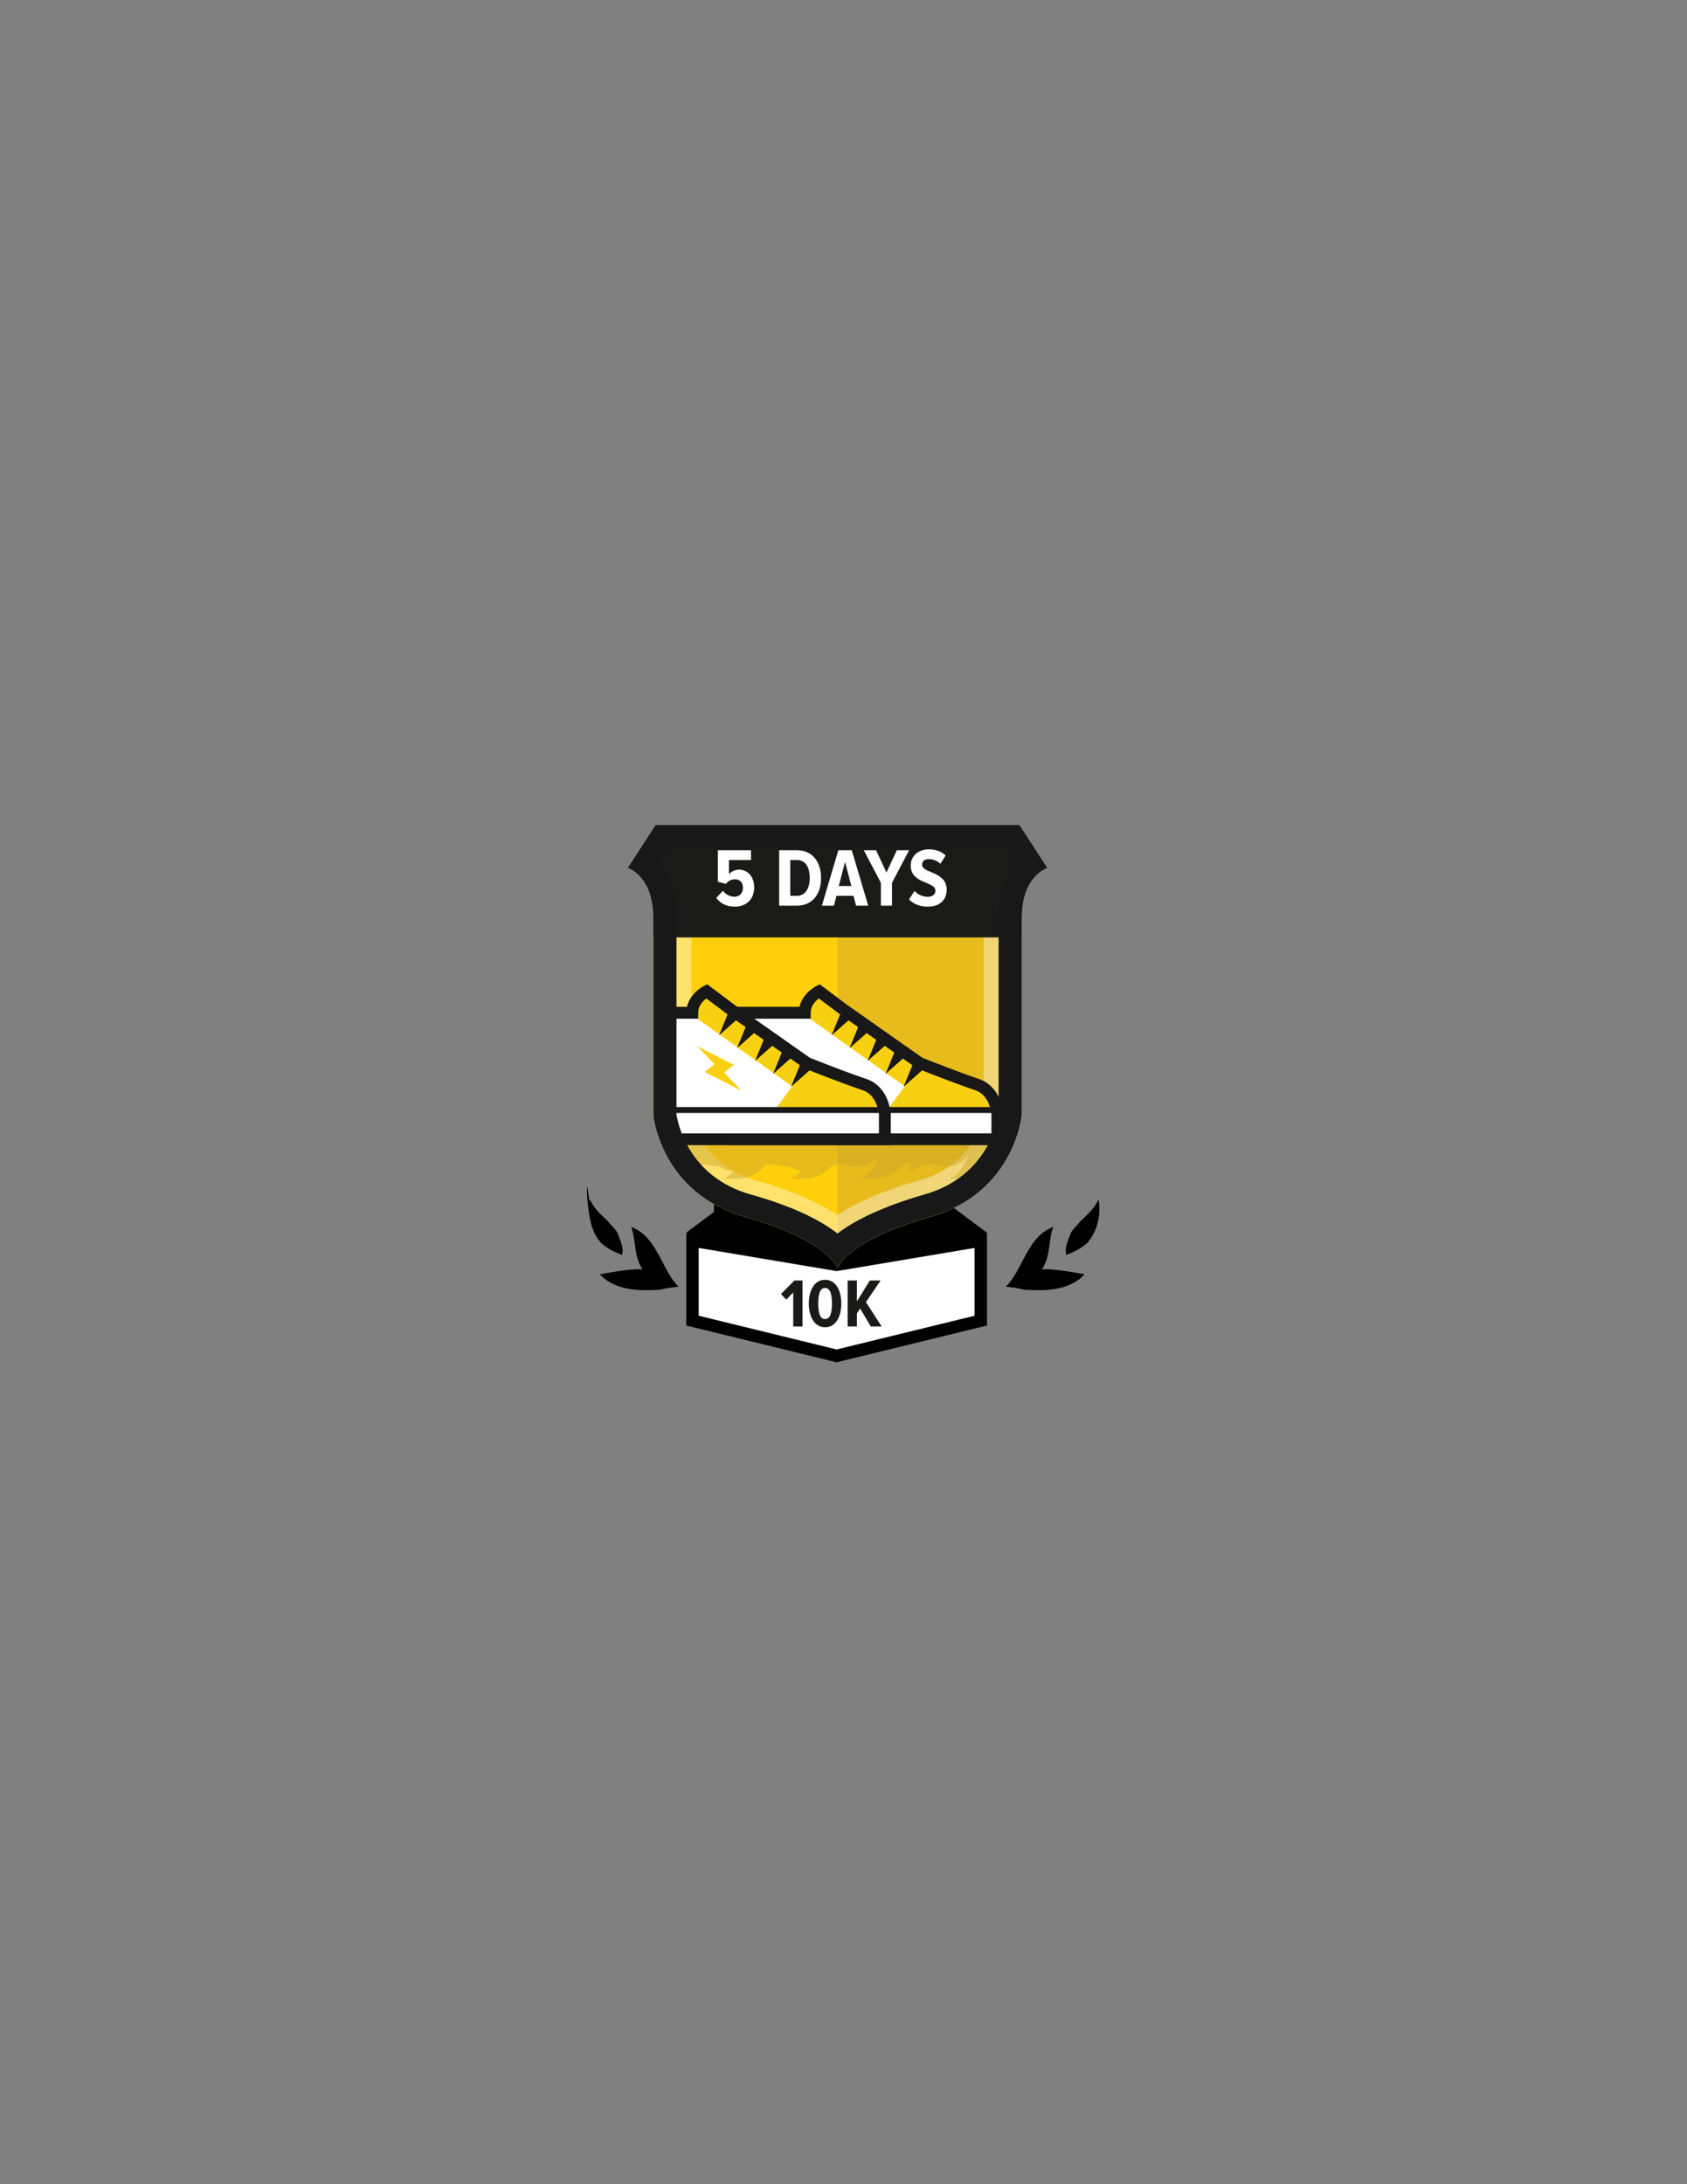<?xml version="1.0" encoding="utf-8"?>
<!-- Generator: Adobe Illustrator 16.0.0, SVG Export Plug-In . SVG Version: 6.00 Build 0)  -->
<!DOCTYPE svg PUBLIC "-//W3C//DTD SVG 1.1//EN" "http://www.w3.org/Graphics/SVG/1.1/DTD/svg11.dtd">
<svg version="1.1" id="Layer_1" xmlns="http://www.w3.org/2000/svg" xmlns:xlink="http://www.w3.org/1999/xlink" x="0px" y="0px"
	 width="612px" height="792px" viewBox="0 0 612 792" enable-background="new 0 0 612 792" xml:space="preserve">
<rect x="0" y="0" width="612" height="792" fill="#808080" stroke="none"/>
<path fill="#010101" d="M230.472,460.246c0.916-0.017,1.783-0.026,2.638,0.015c-3.211-4.571-2.29-10.164-4.058-15.119l0.017-0.219
	c5.329,2.008,8.124,6.7,10.731,11.657c1.862,3.592,3.683,7.273,6.339,9.993c-1.109,0.08-2.153,0.229-3.234,0.389
	c-1.122,0.163-2.274,0.386-3.435,0.691c-2.306,0.136-4.581,0.238-6.732,0.167c-4.035-0.171-7.795-0.854-11.037-2.605
	c-1.501-0.798-2.901-1.85-4.131-3.161c0.949-0.154,1.992-0.342,3.028-0.524C223.862,460.975,227.297,460.404,230.472,460.246"/>
<path fill="#010101" d="M220.417,442.7c1.062,1.399,2.535,2.593,3.517,4.192c0.274,0.794,0.599,1.55,0.922,2.329
	c0.784,2.099,1.378,4.127,0.792,5.831c-2.665-1.042-5.366-2.283-7.721-4.483c-1.341-1.617-2.338-3.36-3.035-5.244
	c-1.11-2.955-2.27-11.93-1.892-15.325c0.008-0.114,0.849,5.558,0.841,5.483l0.3-0.285c0.113,0.265,0.263,0.539,0.409,0.824
	C215.976,438.62,218.062,440.5,220.417,442.7"/>
<path fill="#010101" d="M380.596,460.246c-0.916-0.017-1.783-0.026-2.638,0.015c3.211-4.571,2.29-10.164,4.058-15.119l-0.017-0.219
	c-5.329,2.008-8.124,6.7-10.731,11.657c-1.861,3.592-3.683,7.273-6.339,9.993c1.109,0.08,2.153,0.229,3.234,0.389
	c1.122,0.163,2.274,0.386,3.435,0.691c2.307,0.136,4.581,0.238,6.732,0.167c4.035-0.171,7.795-0.854,11.037-2.605
	c1.501-0.798,2.902-1.85,4.131-3.161c-0.949-0.154-1.992-0.342-3.028-0.524C387.205,460.975,383.771,460.404,380.596,460.246"/>
<path fill="#010101" d="M392.077,442.7c-1.062,1.399-2.535,2.593-3.517,4.192c-0.274,0.794-0.6,1.55-0.923,2.329
	c-0.784,2.099-1.378,4.127-0.792,5.831c2.665-1.042,5.366-2.283,7.722-4.483c1.341-1.617,2.338-3.36,3.034-5.244
	c1.11-2.955,1.454-6.194,1.076-9.59c-0.008-0.114-0.033-0.178-0.024-0.252l-0.3-0.285c-0.113,0.265-0.264,0.539-0.409,0.824
	C396.518,438.62,394.432,440.5,392.077,442.7"/>
<rect x="258.989" y="426.861" fill="#010101" width="85" height="43.667"/>
<polygon fill="#010101" points="332.29,456.025 358.127,447.046 345.054,437.266 293.546,461.528 "/>
<polygon fill="#010101" points="305.546,462.528 248.851,447.046 261.924,437.266 310.046,459.028 "/>
<polygon fill="#FFFFFF" points="355.803,478.863 303.51,493.046 251.217,477.358 251.217,449.837 303.51,459.525 355.803,449.837 
	"/>
<polygon fill="none" stroke="#010101" stroke-width="4.515" stroke-miterlimit="10" points="355.803,478.863 303.51,491.646 
	251.217,478.863 251.217,449.837 303.51,458.62 355.803,449.837 "/>
<path fill="#FECF0A" d="M303.829,332.388h-66.784c0.001,0.091,0.003,0.181,0.003,0.272v71.94c0,0,2.763,28.095,33.166,36.624
	c29.392,8.245,33.382,17.896,33.615,18.529c0.008,0.021,0.012,0.032,0.012,0.032s3.224-10.034,33.627-18.562
	c30.401-8.529,33.166-36.624,33.166-36.624v-71.901c0-0.013,0.001-0.025,0.001-0.039c0-0.092,0.002-0.182,0.003-0.272H303.829z"/>
<g opacity="0.5">
	<g>
		<defs>
			<rect id="SVGID_1_" x="303.83" y="332.39" width="66.81" height="127.4"/>
		</defs>
		<clipPath id="SVGID_2_">
			<use xlink:href="#SVGID_1_"  overflow="visible"/>
		</clipPath>
		<path clip-path="url(#SVGID_2_)" fill="#CDA72C" d="M337.468,441.224c30.401-8.528,33.165-36.624,33.165-36.624v-71.9
			c0-0.014,0.002-0.026,0.002-0.039c0-0.092,0.002-0.182,0.003-0.273h-66.81v127.366c0.008,0.022,0.012,0.034,0.012,0.034
			S307.064,449.753,337.468,441.224"/>
	</g>
</g>
<path fill="#191818" d="M365.271,307.61l3.393,5.225c-2.296,2.726-4.316,6.396-5.445,11.187H244.463
	c-1.128-4.79-3.148-8.461-5.445-11.187l3.393-5.225h28.033h23.781h9.198h33.815H365.271 M369.814,299.244h-32.576h-33.815h-9.198
	h-23.781h-32.576l-10.034,15.454c0,0,9.1,2.806,9.21,17.689h133.593c0.111-14.884,9.211-17.689,9.211-17.689L369.814,299.244z"/>
<g opacity="0.4">
	<g>
		<defs>
			<rect id="SVGID_3_" x="227.83" y="299.24" width="152.02" height="160.55"/>
		</defs>
		<clipPath id="SVGID_4_">
			<use xlink:href="#SVGID_3_"  overflow="visible"/>
		</clipPath>
		<path clip-path="url(#SVGID_4_)" fill="#FFFFFF" d="M361.844,313.041c-2.641,4.354-4.928,10.602-5.003,19.224l-0.001,0.03
			l-0.003,0.295v0.055v0.055v70.951c-0.223,1.223-1.069,5.082-3.448,9.367c-4.105,7.396-10.717,12.417-19.647,14.923
			c-13.944,3.912-23.452,8.354-29.929,12.659c-6.467-4.301-15.954-8.755-29.872-12.659c-8.597-2.412-15.05-7.16-19.184-14.113
			c-2.709-4.559-3.653-8.787-3.913-10.226V332.66l-0.003-0.376c-0.064-8.624-2.355-14.881-5.003-19.243h24.606h23.781h9.198h33.815
			H361.844 M369.814,299.244h-32.576h-33.815h-9.198h-23.781h-32.576l-10.034,15.454c0,0,9.1,2.806,9.21,17.689
			c0.001,0.091,0.003,0.181,0.003,0.272v71.94c0,0,2.764,28.095,33.166,36.624c29.394,8.245,33.383,17.896,33.615,18.528
			c0.008,0.022,0.012,0.033,0.012,0.033s3.226-10.034,33.627-18.562c30.403-8.529,33.167-36.624,33.167-36.624v-71.901
			c0-0.013,0.001-0.025,0.001-0.039c0-0.092,0.002-0.182,0.002-0.272c0.111-14.884,9.211-17.689,9.211-17.689L369.814,299.244z"/>
	</g>
</g>
<path fill="#1A1A19" d="M379.848,314.698l-10.034-15.454h-32.575h-33.815h-9.198h-23.781h-32.575l-10.034,15.454
	c0,0,9.099,2.807,9.21,17.688v7.526h133.593v-7.526C370.749,317.505,379.848,314.698,379.848,314.698"/>
<path fill="#FFFFFF" d="M259.844,325.586l2.438-2.589c1.054,1.385,2.469,2.168,4.185,2.168c1.927,0,3.041-1.476,3.041-3.161
	c0-1.987-1.054-3.161-2.86-3.161c-1.354,0-2.379,0.481-3.312,1.655l-2.92-0.782v-11.41h12.042v3.553h-8.008v5.147
	c0.783-0.963,2.138-1.655,3.673-1.655c3.04,0,5.479,2.378,5.479,6.532c0,4.035-2.739,6.865-7.014,6.865
	C263.486,328.748,261.349,327.604,259.844,325.586"/>
<path fill="#FFFFFF" d="M282.66,328.387v-20.081h6.473c5.539,0,8.73,4.155,8.73,10.056s-3.161,10.025-8.73,10.025H282.66z
	 M293.739,318.361c0-3.975-1.565-6.503-4.606-6.503h-2.438v12.976h2.438C292.113,324.834,293.739,322.185,293.739,318.361"/>
<path fill="#FFFFFF" d="M310.565,328.387l-0.933-3.553h-6.172l-0.933,3.553h-4.365l5.961-20.081H309l5.961,20.081H310.565z
	 M306.562,312.551l-2.288,8.73h4.576L306.562,312.551z"/>
<polygon fill="#FFFFFF" points="319.564,328.387 319.564,320.107 313.363,308.306 317.818,308.306 321.582,316.374 325.344,308.306 
	329.801,308.306 323.599,320.107 323.599,328.387 "/>
<path fill="#FFFFFF" d="M329.769,326.158l1.987-3.101c1.113,1.234,2.859,2.138,4.847,2.138c1.776,0,2.74-0.994,2.74-2.229
	c0-3.521-8.972-2.317-8.972-9.121c0-3.162,2.469-5.871,6.623-5.871c2.438,0,4.545,0.783,6.081,2.228l-1.927,3.011
	c-1.204-1.144-2.739-1.686-4.305-1.686c-1.445,0-2.349,0.813-2.349,2.047c0,3.131,8.941,2.288,8.941,9.063
	c0,3.521-2.408,6.111-6.804,6.111C333.593,328.748,331.364,327.754,329.769,326.158"/>
<polygon fill="#1A1A19" points="287.763,480.976 287.763,468.629 285.238,471.253 283.313,469.229 288.213,464.305 291.137,464.305 
	291.137,480.976 "/>
<path fill="#1A1A19" d="M293.413,472.652c0-4.299,1.774-8.598,5.898-8.598c4.149,0,5.899,4.299,5.899,8.598
	c0,4.273-1.725,8.623-5.899,8.623C295.188,481.275,293.413,476.926,293.413,472.652 M301.812,472.652c0-3.225-0.55-5.623-2.5-5.623
	c-1.924,0-2.474,2.398-2.474,5.623c0,3.199,0.55,5.648,2.474,5.648C301.262,478.301,301.812,475.852,301.812,472.652"/>
<polygon fill="#1A1A19" points="315.886,480.976 312.037,474.453 310.862,476.302 310.862,480.976 307.513,480.976 307.513,464.305 
	310.862,464.305 310.862,471.877 315.561,464.305 319.46,464.305 314.136,472.152 319.835,480.976 "/>
<g>
	<defs>
		<path id="SVGID_5_" d="M303.765,332.591h-66.22c0,0.089,0.002,0.177,0.002,0.27v71.335c0,0,2.741,27.856,32.887,36.313
			c29.145,8.177,33.1,17.746,33.331,18.373c0.008,0.021,0.013,0.033,0.013,0.033s3.198-9.95,33.344-18.406
			c30.146-8.457,32.886-36.313,32.886-36.313v-71.296c0-0.013,0.003-0.027,0.003-0.039c0-0.093,0.001-0.181,0.001-0.27H303.765z"/>
	</defs>
	<clipPath id="SVGID_6_">
		<use xlink:href="#SVGID_5_"  overflow="visible"/>
	</clipPath>
	<g opacity="0.5" clip-path="url(#SVGID_6_)">
		<g>
			<defs>
				<rect id="SVGID_7_" x="236.22" y="399.87" width="130.771" height="27.61"/>
			</defs>
			<clipPath id="SVGID_8_">
				<use xlink:href="#SVGID_7_"  overflow="visible"/>
			</clipPath>
			<path clip-path="url(#SVGID_8_)" fill="#CDA72C" d="M352.983,399.87c0,0-9.745,8.382-7.763,7.194c0,0-1.287,7.67-7.59,7.401
				c-6.303-0.267-8.125,9.171-7.882,11.126c0,0,3.949-4.619,10.466-2.967c6.517,1.654,10.058-2.413,10.936-3.702
				c0,0-2.33,7.688-6.85,8.269c0,0,11.194,2.166,15.59-5.346c4.395-7.514,6.612-16.36,7.084-17.155
				C367.445,403.896,352.983,399.87,352.983,399.87"/>
			<path clip-path="url(#SVGID_8_)" fill="#CDA72C" d="M340.16,421.278c0,0-7.975,1.536-6.607,1.02c0,0-4.303-2.372-6.645,0.854
				c-2.341,3.226-7.729,0.425-8.602-0.463c0,0,3.837-0.144,5.576-4.02c1.738-3.875,5.142-4.033,6.124-3.961
				c0,0-4.72-1.863-6.781,0.146c0,0,3.319-6.393,8.765-5.62c5.444,0.771,10.695,3.145,11.274,3.224
				C343.843,412.537,340.16,421.278,340.16,421.278"/>
			<path clip-path="url(#SVGID_8_)" fill="#CDA72C" d="M320.648,399.87c0,0-9.745,8.382-7.763,7.194c0,0-1.288,7.67-7.591,7.401
				c-6.303-0.267-8.125,9.171-7.882,11.126c0,0,3.95-4.619,10.467-2.967c6.517,1.654,10.058-2.413,10.936-3.702
				c0,0-2.33,7.688-6.85,8.269c0,0,11.194,2.166,15.589-5.346c4.396-7.514,6.613-16.36,7.084-17.155
				C335.11,403.896,320.648,399.87,320.648,399.87"/>
			<path clip-path="url(#SVGID_8_)" fill="#CDA72C" d="M307.825,421.278c0,0-7.975,1.536-6.609,1.02c0,0-4.302-2.372-6.643,0.854
				c-2.341,3.226-7.73,0.425-8.603-0.463c0,0,3.838-0.144,5.577-4.02c1.738-3.875,5.142-4.033,6.124-3.961
				c0,0-4.72-1.863-6.781,0.146c0,0,3.319-6.393,8.764-5.62c5.445,0.771,10.696,3.145,11.275,3.224
				C311.508,412.537,307.825,421.278,307.825,421.278"/>
			<path clip-path="url(#SVGID_8_)" fill="#CDA72C" d="M295.277,399.87c0,0-9.745,8.382-7.762,7.194c0,0-1.288,7.67-7.591,7.401
				c-6.302-0.267-8.125,9.171-7.882,11.126c0,0,3.95-4.619,10.467-2.967c6.516,1.654,10.057-2.413,10.935-3.702
				c0,0-2.33,7.688-6.849,8.269c0,0,11.194,2.166,15.589-5.346c4.395-7.514,6.612-16.36,7.084-17.155
				C309.739,403.896,295.277,399.87,295.277,399.87"/>
			<path clip-path="url(#SVGID_8_)" fill="#CDA72C" d="M282.455,421.278c0,0-7.975,1.536-6.609,1.02c0,0-4.302-2.372-6.644,0.854
				c-2.341,3.226-7.729,0.425-8.602-0.463c0,0,3.837-0.144,5.576-4.02c1.738-3.875,5.142-4.033,6.124-3.961
				c0,0-4.72-1.863-6.781,0.146c0,0,3.32-6.393,8.765-5.62c5.444,0.771,10.695,3.145,11.274,3.224
				C286.137,412.537,282.455,421.278,282.455,421.278"/>
			<path clip-path="url(#SVGID_8_)" fill="#CDA72C" d="M270.901,399.87c0,0-9.745,8.382-7.762,7.194c0,0-1.288,7.67-7.591,7.401
				c-6.303-0.267-8.125,9.171-7.882,11.126c0,0,3.95-4.619,10.467-2.967c6.516,1.654,10.057-2.413,10.935-3.702
				c0,0-2.33,7.688-6.849,8.269c0,0,11.194,2.166,15.589-5.346c4.395-7.514,6.613-16.36,7.084-17.155
				C285.363,403.896,270.901,399.87,270.901,399.87"/>
			<path clip-path="url(#SVGID_8_)" fill="#CDA72C" d="M258.079,421.278c0,0-7.976,1.536-6.609,1.02c0,0-4.302-2.372-6.643,0.854
				c-2.341,3.226-7.73,0.425-8.603-0.463c0,0,3.838-0.144,5.577-4.02c1.738-3.875,5.142-4.033,6.124-3.961
				c0,0-4.72-1.863-6.781,0.146c0,0,3.32-6.393,8.764-5.62c5.445,0.771,10.696,3.145,11.275,3.224
				C261.761,412.537,258.079,421.278,258.079,421.278"/>
		</g>
	</g>
	<path clip-path="url(#SVGID_6_)" fill="#FFFFFF" d="M266.292,403.646l0.161-5.136l1.02-15.3l0.372-5.574l0.52-7.803l0.173-2.601
		h23.409c0-5.201,5.202-7.803,5.202-7.803l2.288,1.716l1.873,1.405l0.833,0.624l3.901,2.926l26.825,18.854l0.694,0.485
		c0,0,0.577,0.231,1.564,0.621c0.003,0.001,0.007,0.002,0.011,0.004c0.054,0.021,0.108,0.043,0.164,0.065
		c0.024,0.009,0.049,0.019,0.073,0.029c0.054,0.02,0.106,0.041,0.161,0.063c0.014,0.005,0.027,0.011,0.041,0.017
		c0.061,0.023,0.12,0.048,0.182,0.071c0.021,0.009,0.043,0.018,0.064,0.025c0.06,0.024,0.12,0.047,0.182,0.072
		c0.01,0.004,0.021,0.008,0.032,0.012c0.099,0.039,0.198,0.078,0.3,0.118c0.057,0.021,0.112,0.044,0.169,0.066
		c0.056,0.021,0.111,0.043,0.166,0.065c0.035,0.013,0.069,0.027,0.105,0.041c0.061,0.024,0.123,0.048,0.185,0.072
		c0.033,0.013,0.065,0.025,0.098,0.039c0.057,0.021,0.114,0.044,0.173,0.066c0.045,0.019,0.089,0.035,0.135,0.054
		c0.057,0.021,0.114,0.044,0.172,0.066c0.035,0.014,0.071,0.028,0.106,0.042c0.066,0.026,0.135,0.052,0.203,0.079
		c0.048,0.02,0.097,0.038,0.145,0.056c0.046,0.019,0.091,0.036,0.138,0.055c0.084,0.032,0.17,0.065,0.257,0.1
		c0.02,0.008,0.038,0.015,0.058,0.022c0.089,0.034,0.179,0.069,0.269,0.104c0.028,0.011,0.057,0.022,0.084,0.033
		c0.068,0.026,0.139,0.053,0.207,0.08c0.068,0.026,0.137,0.053,0.204,0.079c1.189,0.462,2.501,0.967,3.871,1.487
		c0.003,0.001,0.005,0.003,0.008,0.003c0.138,0.054,0.277,0.106,0.416,0.158c0,0,0.001,0.001,0.002,0.001
		c0.132,0.05,0.265,0.101,0.397,0.151l0.062,0.023c0.125,0.047,0.25,0.095,0.375,0.142c0.013,0.004,0.023,0.009,0.034,0.013
		c0.137,0.051,0.273,0.104,0.409,0.154c0.002,0.001,0.004,0.002,0.006,0.002c0.137,0.052,0.274,0.103,0.411,0.155
		c0.013,0.005,0.025,0.01,0.038,0.014c0.126,0.048,0.253,0.095,0.379,0.144c0.022,0.008,0.044,0.016,0.065,0.023
		c0.123,0.046,0.246,0.092,0.368,0.138c0.021,0.009,0.044,0.017,0.064,0.024l0.36,0.134c0.026,0.01,0.053,0.021,0.08,0.03
		c0.118,0.044,0.238,0.089,0.357,0.133c0.025,0.009,0.05,0.018,0.075,0.028c0.114,0.042,0.228,0.084,0.342,0.126
		c0.034,0.013,0.068,0.025,0.103,0.038c0.109,0.041,0.221,0.082,0.33,0.122c0.033,0.012,0.065,0.023,0.099,0.035
		c0.11,0.041,0.221,0.082,0.331,0.122c0.035,0.014,0.07,0.026,0.104,0.039c0.109,0.04,0.218,0.079,0.325,0.119
		c0.035,0.013,0.069,0.025,0.104,0.038c0.107,0.039,0.215,0.078,0.321,0.117c0.036,0.013,0.073,0.025,0.109,0.04
		c0.103,0.037,0.205,0.074,0.307,0.11c0.041,0.016,0.082,0.03,0.123,0.046c0.102,0.036,0.201,0.071,0.302,0.107
		c0.039,0.015,0.079,0.03,0.12,0.044c0.102,0.037,0.203,0.073,0.305,0.11c0.038,0.013,0.077,0.026,0.116,0.041
		c0.093,0.034,0.186,0.067,0.277,0.1c0.049,0.018,0.098,0.034,0.145,0.052c0.094,0.033,0.186,0.065,0.276,0.099
		c0.044,0.015,0.088,0.031,0.131,0.046c0.104,0.037,0.207,0.073,0.31,0.11c0.031,0.011,0.062,0.021,0.094,0.032
		c0.097,0.034,0.193,0.068,0.29,0.103c0.04,0.014,0.081,0.028,0.121,0.042c0.084,0.03,0.166,0.058,0.249,0.087
		c0.05,0.018,0.102,0.036,0.152,0.053c0.086,0.03,0.17,0.061,0.256,0.089c0.044,0.016,0.089,0.031,0.133,0.047
		c0.081,0.027,0.16,0.055,0.24,0.082c0.051,0.018,0.101,0.035,0.15,0.053c0.075,0.024,0.15,0.051,0.225,0.076
		c0.052,0.018,0.103,0.034,0.153,0.053c0.077,0.025,0.152,0.051,0.229,0.077c0.049,0.016,0.098,0.032,0.146,0.049
		c0.123,0.041,0.244,0.082,0.364,0.122c0.238,0.079,0.469,0.166,0.692,0.26c0.004,0.001,0.008,0.003,0.012,0.004
		c0.219,0.092,0.432,0.191,0.638,0.296c0.007,0.003,0.015,0.006,0.022,0.01c0.203,0.104,0.398,0.214,0.589,0.328
		c0.009,0.005,0.019,0.011,0.028,0.017c0.188,0.113,0.367,0.232,0.543,0.356c0.012,0.008,0.022,0.016,0.033,0.023
		c0.174,0.122,0.34,0.251,0.502,0.382c0.012,0.01,0.023,0.019,0.035,0.029c0.16,0.131,0.314,0.267,0.463,0.405
		c0.013,0.012,0.024,0.022,0.035,0.033c0.148,0.14,0.291,0.283,0.43,0.429c0.011,0.013,0.021,0.023,0.031,0.034
		c0.139,0.148,0.271,0.3,0.398,0.452c0.009,0.011,0.019,0.022,0.027,0.033c0.129,0.155,0.252,0.313,0.369,0.473
		c0.008,0.01,0.016,0.021,0.022,0.03c0.12,0.163,0.233,0.328,0.344,0.495c0.005,0.007,0.011,0.014,0.015,0.021
		c0.111,0.17,0.219,0.343,0.32,0.517c0.002,0.004,0.005,0.008,0.007,0.012c1.157,1.974,1.619,4.133,1.892,5.764v9.458h-95.526
		V403.646z"/>
	<path clip-path="url(#SVGID_6_)" fill="#F8D012" d="M335.722,399.269l-43.409-30.932l4.507-7.193l11.64,9.148l27.281,18.479
		l0.747,0.507c0,0,2.847,1.103,6.744,2.561l0.007,0.032L335.722,399.269z"/>
	<path clip-path="url(#SVGID_6_)" fill="#F8D012" d="M333.584,386.521c0.564,0.227,13.159,5.253,20.786,7.795
		c3.854,1.285,5.804,4.472,6.789,7.369h-38.678L333.584,386.521z"/>
	<polygon clip-path="url(#SVGID_6_)" fill="#191818" points="308.618,369.268 301.672,375.413 305.173,366.824 	"/>
	<polygon clip-path="url(#SVGID_6_)" fill="#191818" points="315.154,373.925 308.209,380.069 311.71,371.481 	"/>
	
		<line clip-path="url(#SVGID_6_)" fill="none" stroke="#191818" stroke-width="2.148" stroke-miterlimit="10" x1="361.16" y1="402.491" x2="266.292" y2="402.491"/>
	<polygon clip-path="url(#SVGID_6_)" fill="#191818" points="321.691,378.581 314.745,384.727 318.246,376.139 	"/>
	<polygon clip-path="url(#SVGID_6_)" fill="#191818" points="328.228,383.238 321.281,389.383 324.782,380.795 	"/>
	<polygon clip-path="url(#SVGID_6_)" fill="#191818" points="334.764,387.896 327.818,394.04 331.318,385.452 	"/>
	<path clip-path="url(#SVGID_6_)" fill="none" stroke="#191818" stroke-width="4.296" stroke-miterlimit="10" d="M266.292,403.646
		l0.161-5.136l1.02-15.3l0.372-5.574l0.52-7.803l0.173-2.601h23.409c0-5.201,5.202-7.803,5.202-7.803l2.288,1.716l1.873,1.405
		l0.833,0.624l3.901,2.926l26.825,18.854l0.694,0.485c0,0,0.577,0.231,1.564,0.621c0.003,0.001,0.007,0.002,0.011,0.004
		c0.054,0.021,0.108,0.043,0.164,0.065c0.024,0.009,0.049,0.019,0.073,0.029c0.054,0.02,0.106,0.041,0.161,0.063
		c0.014,0.005,0.027,0.011,0.041,0.017c0.061,0.023,0.12,0.048,0.182,0.071c0.021,0.009,0.043,0.018,0.064,0.025
		c0.06,0.024,0.12,0.047,0.182,0.072c0.01,0.004,0.021,0.008,0.032,0.012c0.099,0.039,0.198,0.078,0.3,0.118
		c0.057,0.021,0.112,0.044,0.169,0.066c0.056,0.021,0.111,0.043,0.166,0.065c0.035,0.013,0.069,0.027,0.105,0.041
		c0.061,0.024,0.123,0.048,0.185,0.072c0.033,0.013,0.065,0.025,0.098,0.039c0.057,0.021,0.114,0.044,0.173,0.066
		c0.045,0.019,0.089,0.035,0.135,0.054c0.057,0.021,0.114,0.044,0.172,0.066c0.035,0.014,0.071,0.028,0.106,0.042
		c0.066,0.026,0.135,0.052,0.203,0.079c0.048,0.02,0.097,0.038,0.145,0.056c0.046,0.019,0.091,0.036,0.138,0.055
		c0.084,0.032,0.17,0.065,0.257,0.1c0.02,0.008,0.038,0.015,0.058,0.022c0.089,0.034,0.179,0.069,0.269,0.104
		c0.028,0.011,0.057,0.022,0.084,0.033c0.068,0.026,0.139,0.053,0.207,0.08c0.068,0.026,0.137,0.053,0.204,0.079
		c1.189,0.462,2.501,0.967,3.871,1.487c0.003,0.001,0.005,0.003,0.008,0.003c0.138,0.054,0.277,0.106,0.416,0.158
		c0,0,0.001,0.001,0.002,0.001c0.132,0.05,0.265,0.101,0.397,0.151l0.062,0.023c0.125,0.047,0.25,0.095,0.375,0.142
		c0.013,0.004,0.023,0.009,0.034,0.013c0.137,0.051,0.273,0.104,0.409,0.154c0.002,0.001,0.004,0.002,0.006,0.002
		c0.137,0.052,0.274,0.103,0.411,0.155c0.013,0.005,0.025,0.01,0.038,0.014c0.126,0.048,0.253,0.095,0.379,0.144
		c0.022,0.008,0.044,0.016,0.065,0.023c0.123,0.046,0.246,0.092,0.368,0.138c0.021,0.009,0.044,0.017,0.064,0.024l0.36,0.134
		c0.026,0.01,0.053,0.021,0.08,0.03c0.118,0.044,0.238,0.089,0.357,0.133c0.025,0.009,0.05,0.018,0.075,0.028
		c0.114,0.042,0.228,0.084,0.342,0.126c0.034,0.013,0.068,0.025,0.103,0.038c0.109,0.041,0.221,0.082,0.33,0.122
		c0.033,0.012,0.065,0.023,0.099,0.035c0.11,0.041,0.221,0.082,0.331,0.122c0.035,0.014,0.07,0.026,0.104,0.039
		c0.109,0.04,0.218,0.079,0.325,0.119c0.035,0.013,0.069,0.025,0.104,0.038c0.107,0.039,0.215,0.078,0.321,0.117
		c0.036,0.013,0.073,0.025,0.109,0.04c0.103,0.037,0.205,0.074,0.307,0.11c0.041,0.016,0.082,0.03,0.123,0.046
		c0.102,0.036,0.201,0.071,0.302,0.107c0.039,0.015,0.079,0.03,0.12,0.044c0.102,0.037,0.203,0.073,0.305,0.11
		c0.038,0.013,0.077,0.026,0.116,0.041c0.093,0.034,0.186,0.067,0.277,0.1c0.049,0.018,0.098,0.034,0.145,0.052
		c0.094,0.033,0.186,0.065,0.276,0.099c0.044,0.015,0.088,0.031,0.131,0.046c0.104,0.037,0.207,0.073,0.31,0.11
		c0.031,0.011,0.062,0.021,0.094,0.032c0.097,0.034,0.193,0.068,0.29,0.103c0.04,0.014,0.081,0.028,0.121,0.042
		c0.084,0.03,0.166,0.058,0.249,0.087c0.05,0.018,0.102,0.036,0.152,0.053c0.086,0.03,0.17,0.061,0.256,0.089
		c0.044,0.016,0.089,0.031,0.133,0.047c0.081,0.027,0.16,0.055,0.24,0.082c0.051,0.018,0.101,0.035,0.15,0.053
		c0.075,0.024,0.15,0.051,0.225,0.076c0.052,0.018,0.103,0.034,0.153,0.053c0.077,0.025,0.152,0.051,0.229,0.077
		c0.049,0.016,0.098,0.032,0.146,0.049c0.123,0.041,0.244,0.082,0.364,0.122c0.238,0.079,0.469,0.166,0.692,0.26
		c0.004,0.001,0.008,0.003,0.012,0.004c0.219,0.092,0.432,0.191,0.638,0.296c0.007,0.003,0.015,0.006,0.022,0.01
		c0.203,0.104,0.398,0.214,0.589,0.328c0.009,0.005,0.019,0.011,0.028,0.017c0.188,0.113,0.367,0.232,0.543,0.356
		c0.012,0.008,0.022,0.016,0.033,0.023c0.174,0.122,0.34,0.251,0.502,0.382c0.012,0.01,0.023,0.019,0.035,0.029
		c0.16,0.131,0.314,0.267,0.463,0.405c0.013,0.012,0.024,0.022,0.035,0.033c0.148,0.14,0.291,0.283,0.43,0.429
		c0.011,0.013,0.021,0.023,0.031,0.034c0.139,0.148,0.271,0.3,0.398,0.452c0.009,0.011,0.019,0.022,0.027,0.033
		c0.129,0.155,0.252,0.313,0.369,0.473c0.008,0.01,0.016,0.021,0.022,0.03c0.12,0.163,0.233,0.328,0.344,0.495
		c0.005,0.007,0.011,0.014,0.015,0.021c0.111,0.17,0.219,0.343,0.32,0.517c0.002,0.004,0.005,0.008,0.007,0.012
		c1.157,1.974,1.619,4.133,1.892,5.764v9.458h-95.526V403.646z"/>
	<path clip-path="url(#SVGID_6_)" fill="#FFFFFF" d="M225.47,403.646l0.161-5.136l1.02-15.3l0.372-5.574l0.52-7.803l0.173-2.601
		h23.409c0-5.201,5.202-7.803,5.202-7.803l2.288,1.716l1.874,1.405l0.832,0.624l3.901,2.926l26.825,18.854l0.694,0.485
		c0,0,0.578,0.231,1.565,0.621c0.003,0.001,0.007,0.002,0.01,0.004c0.054,0.021,0.109,0.043,0.165,0.065
		c0.024,0.009,0.049,0.019,0.074,0.029c0.052,0.02,0.104,0.041,0.16,0.063c0.014,0.005,0.028,0.011,0.041,0.017
		c0.06,0.023,0.12,0.048,0.182,0.071c0.021,0.009,0.043,0.018,0.064,0.025c0.06,0.024,0.12,0.047,0.182,0.072
		c0.011,0.004,0.021,0.008,0.032,0.012c0.098,0.039,0.198,0.078,0.301,0.118c0.056,0.021,0.111,0.044,0.169,0.066
		c0.054,0.021,0.11,0.043,0.165,0.065c0.035,0.013,0.069,0.027,0.104,0.041c0.062,0.024,0.123,0.048,0.186,0.072
		c0.033,0.013,0.064,0.025,0.098,0.039c0.056,0.021,0.114,0.044,0.172,0.066c0.045,0.019,0.09,0.035,0.135,0.054
		c0.057,0.021,0.114,0.044,0.172,0.066c0.035,0.014,0.071,0.028,0.107,0.042c0.067,0.026,0.134,0.052,0.202,0.079
		c0.048,0.02,0.097,0.038,0.145,0.056c0.046,0.019,0.091,0.036,0.138,0.055c0.085,0.032,0.17,0.065,0.256,0.1
		c0.02,0.008,0.039,0.015,0.058,0.022c0.089,0.034,0.179,0.069,0.27,0.104c0.028,0.011,0.056,0.022,0.084,0.033
		c0.068,0.026,0.138,0.053,0.207,0.08c0.068,0.026,0.136,0.053,0.204,0.079c1.188,0.462,2.501,0.967,3.871,1.487
		c0.003,0.001,0.005,0.003,0.008,0.003c0.138,0.054,0.277,0.106,0.416,0.158l0.002,0.001c0.131,0.05,0.264,0.101,0.396,0.151
		l0.063,0.023c0.125,0.047,0.25,0.095,0.376,0.142l0.033,0.013c0.136,0.051,0.273,0.104,0.41,0.154
		c0.002,0.001,0.003,0.002,0.005,0.002c0.137,0.052,0.274,0.103,0.411,0.155c0.013,0.005,0.025,0.01,0.038,0.014
		c0.126,0.048,0.253,0.095,0.38,0.144c0.021,0.008,0.043,0.016,0.065,0.023c0.122,0.046,0.245,0.092,0.368,0.138
		c0.021,0.009,0.043,0.017,0.065,0.024c0.12,0.045,0.24,0.09,0.36,0.134c0.026,0.01,0.053,0.021,0.079,0.03
		c0.119,0.044,0.239,0.089,0.358,0.133c0.025,0.009,0.05,0.018,0.075,0.028c0.114,0.042,0.229,0.084,0.342,0.126l0.102,0.038
		c0.11,0.041,0.221,0.082,0.331,0.122c0.033,0.012,0.066,0.023,0.098,0.035c0.111,0.041,0.221,0.082,0.331,0.122l0.105,0.039
		c0.108,0.04,0.217,0.079,0.325,0.119c0.035,0.013,0.068,0.025,0.104,0.038c0.107,0.039,0.214,0.078,0.321,0.117
		c0.037,0.013,0.073,0.025,0.108,0.04c0.104,0.037,0.205,0.074,0.308,0.11c0.041,0.016,0.082,0.03,0.124,0.046
		c0.1,0.036,0.199,0.071,0.3,0.107c0.04,0.015,0.081,0.03,0.121,0.044c0.101,0.037,0.203,0.073,0.304,0.11
		c0.039,0.013,0.077,0.026,0.116,0.041c0.093,0.034,0.187,0.067,0.278,0.1c0.049,0.018,0.097,0.034,0.145,0.052
		c0.093,0.033,0.186,0.065,0.277,0.099c0.043,0.015,0.087,0.031,0.131,0.046c0.103,0.037,0.206,0.073,0.308,0.11
		c0.031,0.011,0.063,0.021,0.095,0.032c0.097,0.034,0.192,0.068,0.289,0.103c0.041,0.014,0.082,0.028,0.121,0.042
		c0.084,0.03,0.166,0.058,0.249,0.087c0.052,0.018,0.103,0.036,0.152,0.053c0.086,0.03,0.171,0.061,0.256,0.089
		c0.044,0.016,0.089,0.031,0.133,0.047c0.081,0.027,0.161,0.055,0.241,0.082c0.05,0.018,0.1,0.035,0.15,0.053
		c0.076,0.024,0.149,0.051,0.225,0.076c0.051,0.018,0.102,0.034,0.153,0.053c0.077,0.025,0.151,0.051,0.229,0.077
		c0.048,0.016,0.097,0.032,0.146,0.049c0.123,0.041,0.244,0.082,0.363,0.122c0.238,0.079,0.47,0.166,0.692,0.26
		c0.004,0.001,0.008,0.003,0.013,0.004c0.22,0.092,0.432,0.191,0.638,0.296c0.007,0.003,0.015,0.006,0.021,0.01
		c0.203,0.104,0.399,0.214,0.589,0.328c0.01,0.005,0.02,0.011,0.029,0.017c0.188,0.113,0.368,0.232,0.543,0.356
		c0.011,0.008,0.022,0.016,0.033,0.023c0.173,0.122,0.34,0.251,0.501,0.382c0.012,0.01,0.024,0.019,0.036,0.029
		c0.16,0.131,0.313,0.267,0.463,0.405c0.012,0.012,0.023,0.022,0.035,0.033c0.147,0.14,0.291,0.283,0.429,0.429
		c0.011,0.013,0.022,0.023,0.033,0.034c0.137,0.148,0.269,0.3,0.396,0.452c0.009,0.011,0.02,0.022,0.028,0.033
		c0.128,0.155,0.251,0.313,0.369,0.473c0.008,0.01,0.015,0.021,0.021,0.03c0.12,0.163,0.234,0.328,0.345,0.495
		c0.005,0.007,0.01,0.014,0.015,0.021c0.111,0.17,0.218,0.343,0.32,0.517c0.002,0.004,0.005,0.008,0.007,0.012
		c1.157,1.974,1.62,4.133,1.891,5.764v9.458H225.47V403.646z"/>
	<path clip-path="url(#SVGID_6_)" fill="#F8D012" d="M294.899,399.269l-43.409-30.932l4.507-7.193l11.639,9.148l27.282,18.479
		l0.747,0.507c0,0,2.847,1.103,6.744,2.561l0.007,0.032L294.899,399.269z"/>
	<path clip-path="url(#SVGID_6_)" fill="#F8D012" d="M292.762,386.521c0.564,0.227,13.159,5.253,20.786,7.795
		c3.854,1.285,5.803,4.472,6.789,7.369h-38.678L292.762,386.521z"/>
	<polygon clip-path="url(#SVGID_6_)" fill="#191818" points="267.796,369.268 260.85,375.413 264.351,366.824 	"/>
	<polygon clip-path="url(#SVGID_6_)" fill="#191818" points="274.332,373.925 267.386,380.069 270.887,371.481 	"/>
	
		<line clip-path="url(#SVGID_6_)" fill="none" stroke="#191818" stroke-width="2.148" stroke-miterlimit="10" x1="320.338" y1="402.491" x2="225.469" y2="402.491"/>
	<polygon clip-path="url(#SVGID_6_)" fill="#191818" points="280.869,378.581 273.923,384.727 277.424,376.139 	"/>
	<polygon clip-path="url(#SVGID_6_)" fill="#191818" points="287.405,383.238 280.459,389.383 283.96,380.795 	"/>
	<polygon clip-path="url(#SVGID_6_)" fill="#191818" points="293.941,387.896 286.995,394.04 290.496,385.452 	"/>
	<path clip-path="url(#SVGID_6_)" fill="none" stroke="#191818" stroke-width="4.296" stroke-miterlimit="10" d="M225.47,403.646
		l0.161-5.136l1.02-15.3l0.372-5.574l0.52-7.803l0.173-2.601h23.409c0-5.201,5.202-7.803,5.202-7.803l2.288,1.716l1.874,1.405
		l0.832,0.624l3.901,2.926l26.825,18.854l0.694,0.485c0,0,0.578,0.231,1.565,0.621c0.003,0.001,0.007,0.002,0.01,0.004
		c0.054,0.021,0.109,0.043,0.165,0.065c0.024,0.009,0.049,0.019,0.074,0.029c0.052,0.02,0.104,0.041,0.16,0.063
		c0.014,0.005,0.028,0.011,0.041,0.017c0.06,0.023,0.12,0.048,0.182,0.071c0.021,0.009,0.043,0.018,0.064,0.025
		c0.06,0.024,0.12,0.047,0.182,0.072c0.011,0.004,0.021,0.008,0.032,0.012c0.098,0.039,0.198,0.078,0.301,0.118
		c0.056,0.021,0.111,0.044,0.169,0.066c0.054,0.021,0.11,0.043,0.165,0.065c0.035,0.013,0.069,0.027,0.104,0.041
		c0.062,0.024,0.123,0.048,0.186,0.072c0.033,0.013,0.064,0.025,0.098,0.039c0.056,0.021,0.114,0.044,0.172,0.066
		c0.045,0.019,0.09,0.035,0.135,0.054c0.057,0.021,0.114,0.044,0.172,0.066c0.035,0.014,0.071,0.028,0.107,0.042
		c0.067,0.026,0.134,0.052,0.202,0.079c0.048,0.02,0.097,0.038,0.145,0.056c0.046,0.019,0.091,0.036,0.138,0.055
		c0.085,0.032,0.17,0.065,0.256,0.1c0.02,0.008,0.039,0.015,0.058,0.022c0.089,0.034,0.179,0.069,0.27,0.104
		c0.028,0.011,0.056,0.022,0.084,0.033c0.068,0.026,0.138,0.053,0.207,0.08c0.068,0.026,0.136,0.053,0.204,0.079
		c1.188,0.462,2.501,0.967,3.871,1.487c0.003,0.001,0.005,0.003,0.008,0.003c0.138,0.054,0.277,0.106,0.416,0.158l0.002,0.001
		c0.131,0.05,0.264,0.101,0.396,0.151l0.063,0.023c0.125,0.047,0.25,0.095,0.376,0.142l0.033,0.013
		c0.136,0.051,0.273,0.104,0.41,0.154c0.002,0.001,0.003,0.002,0.005,0.002c0.137,0.052,0.274,0.103,0.411,0.155
		c0.013,0.005,0.025,0.01,0.038,0.014c0.126,0.048,0.253,0.095,0.38,0.144c0.021,0.008,0.043,0.016,0.065,0.023
		c0.122,0.046,0.245,0.092,0.368,0.138c0.021,0.009,0.043,0.017,0.065,0.024c0.12,0.045,0.24,0.09,0.36,0.134
		c0.026,0.01,0.053,0.021,0.079,0.03c0.119,0.044,0.239,0.089,0.358,0.133c0.025,0.009,0.05,0.018,0.075,0.028
		c0.114,0.042,0.229,0.084,0.342,0.126l0.102,0.038c0.11,0.041,0.221,0.082,0.331,0.122c0.033,0.012,0.066,0.023,0.098,0.035
		c0.111,0.041,0.221,0.082,0.331,0.122l0.105,0.039c0.108,0.04,0.217,0.079,0.325,0.119c0.035,0.013,0.068,0.025,0.104,0.038
		c0.107,0.039,0.214,0.078,0.321,0.117c0.037,0.013,0.073,0.025,0.108,0.04c0.104,0.037,0.205,0.074,0.308,0.11
		c0.041,0.016,0.082,0.03,0.124,0.046c0.1,0.036,0.199,0.071,0.3,0.107c0.04,0.015,0.081,0.03,0.121,0.044
		c0.101,0.037,0.203,0.073,0.304,0.11c0.039,0.013,0.077,0.026,0.116,0.041c0.093,0.034,0.187,0.067,0.278,0.1
		c0.049,0.018,0.097,0.034,0.145,0.052c0.093,0.033,0.186,0.065,0.277,0.099c0.043,0.015,0.087,0.031,0.131,0.046
		c0.103,0.037,0.206,0.073,0.308,0.11c0.031,0.011,0.063,0.021,0.095,0.032c0.097,0.034,0.192,0.068,0.289,0.103
		c0.041,0.014,0.082,0.028,0.121,0.042c0.084,0.03,0.166,0.058,0.249,0.087c0.052,0.018,0.103,0.036,0.152,0.053
		c0.086,0.03,0.171,0.061,0.256,0.089c0.044,0.016,0.089,0.031,0.133,0.047c0.081,0.027,0.161,0.055,0.241,0.082
		c0.05,0.018,0.1,0.035,0.15,0.053c0.076,0.024,0.149,0.051,0.225,0.076c0.051,0.018,0.102,0.034,0.153,0.053
		c0.077,0.025,0.151,0.051,0.229,0.077c0.048,0.016,0.097,0.032,0.146,0.049c0.123,0.041,0.244,0.082,0.363,0.122
		c0.238,0.079,0.47,0.166,0.692,0.26c0.004,0.001,0.008,0.003,0.013,0.004c0.22,0.092,0.432,0.191,0.638,0.296
		c0.007,0.003,0.015,0.006,0.021,0.01c0.203,0.104,0.399,0.214,0.589,0.328c0.01,0.005,0.02,0.011,0.029,0.017
		c0.188,0.113,0.368,0.232,0.543,0.356c0.011,0.008,0.022,0.016,0.033,0.023c0.173,0.122,0.34,0.251,0.501,0.382
		c0.012,0.01,0.024,0.019,0.036,0.029c0.16,0.131,0.313,0.267,0.463,0.405c0.012,0.012,0.023,0.022,0.035,0.033
		c0.147,0.14,0.291,0.283,0.429,0.429c0.011,0.013,0.022,0.023,0.033,0.034c0.137,0.148,0.269,0.3,0.396,0.452
		c0.009,0.011,0.02,0.022,0.028,0.033c0.128,0.155,0.251,0.313,0.369,0.473c0.008,0.01,0.015,0.021,0.021,0.03
		c0.12,0.163,0.234,0.328,0.345,0.495c0.005,0.007,0.01,0.014,0.015,0.021c0.111,0.17,0.218,0.343,0.32,0.517
		c0.002,0.004,0.005,0.008,0.007,0.012c1.157,1.974,1.62,4.133,1.891,5.764v9.458H225.47V403.646z"/>
	<polygon clip-path="url(#SVGID_6_)" fill="#F8D012" points="252.931,379.355 266.229,386.134 262.676,388.908 268.936,395.462 
		255.637,388.684 259.19,385.908 	"/>
</g>
<path fill="#191818" d="M365.271,307.61l3.393,5.225c-3.477,4.128-6.325,10.429-6.393,19.495v0.061v0.04l-0.002,0.024l-0.002,0.165
	v0.04v0.039v71.391c-0.393,2.727-4.037,22.62-27.06,29.079c-5.879,1.649-21.528,6.528-31.393,14.107
	c-5.686-4.468-15.25-9.593-31.342-14.107c-22.9-6.425-26.624-26.116-27.06-29.098V332.66l-0.002-0.27l-0.001-0.065
	c-0.067-9.064-2.915-15.362-6.392-19.49l3.393-5.225h28.033h23.781h9.198h33.815H365.271 M369.814,299.244h-32.576h-33.815h-9.198
	h-23.781h-32.576l-10.034,15.454c0,0,9.1,2.806,9.21,17.689c0.001,0.091,0.003,0.181,0.003,0.272v71.94
	c0,0,2.764,28.095,33.166,36.624c29.394,8.245,33.383,17.896,33.615,18.528c0.008,0.022,0.012,0.033,0.012,0.033
	s3.226-10.034,33.627-18.562c30.403-8.529,33.167-36.624,33.167-36.624v-71.901c0-0.013,0.001-0.025,0.001-0.039
	c0-0.092,0.002-0.182,0.002-0.272c0.111-14.884,9.211-17.689,9.211-17.689L369.814,299.244z"/>
</svg>
